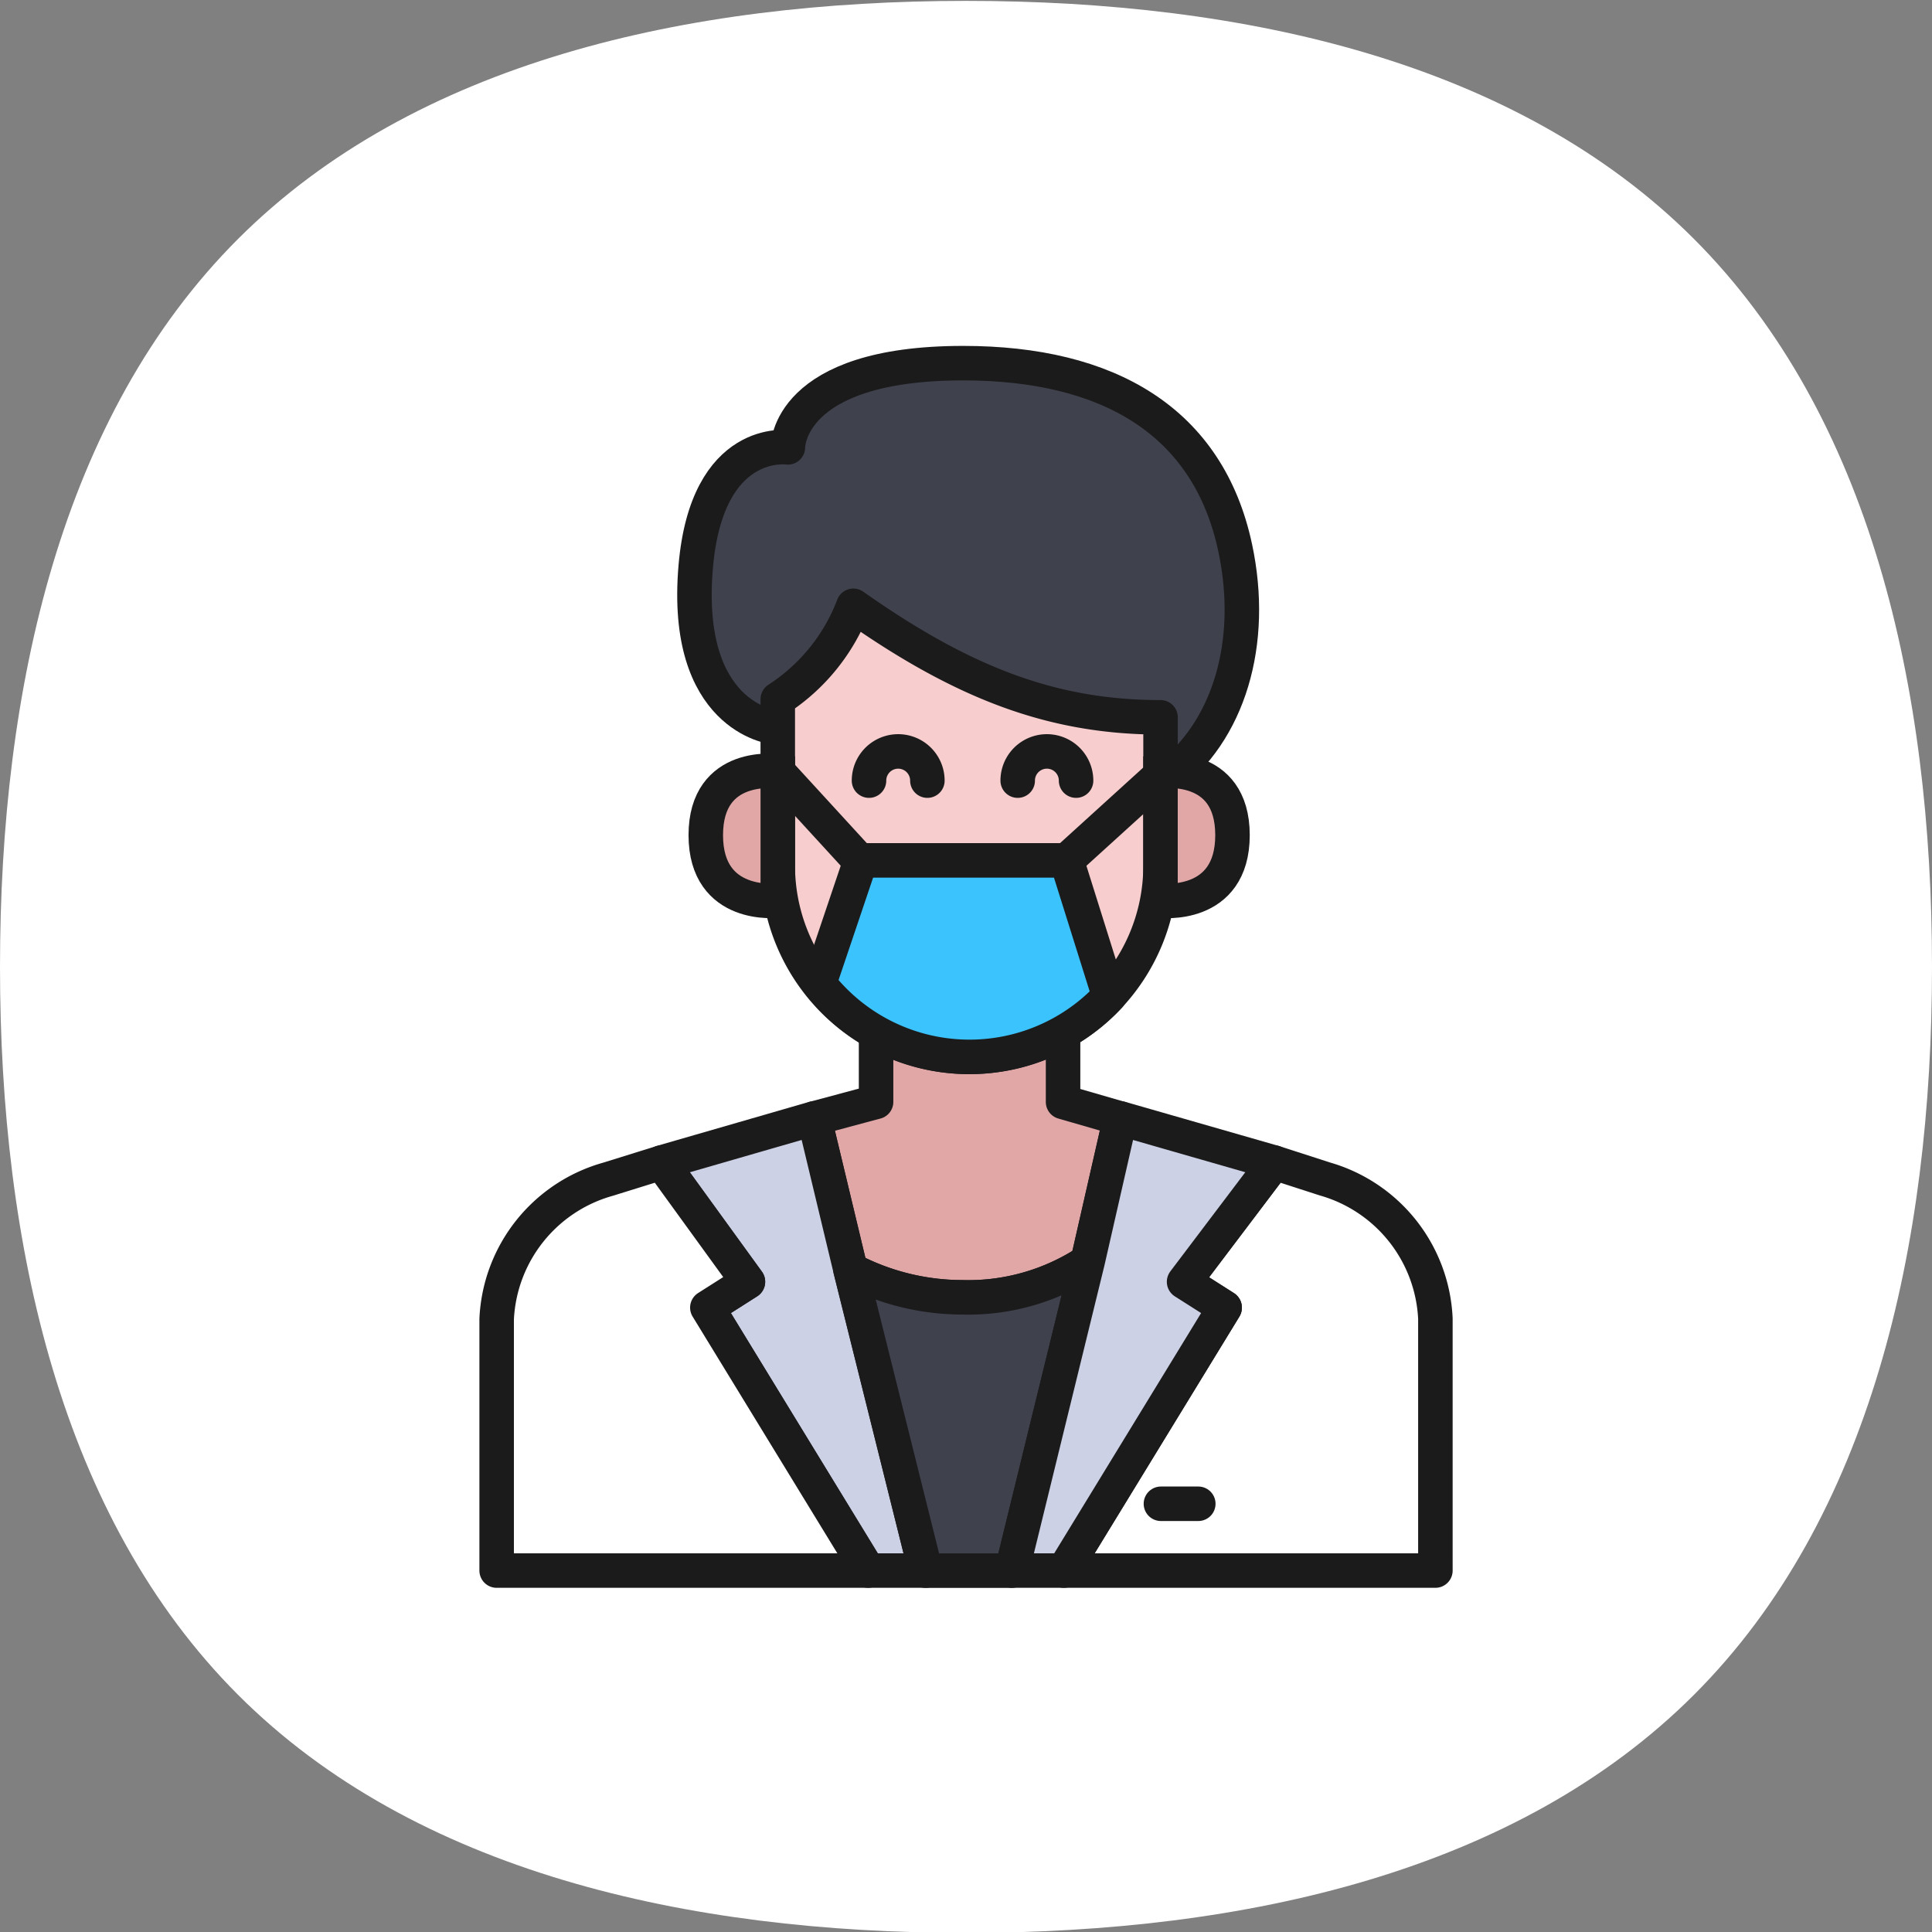<svg xmlns="http://www.w3.org/2000/svg" width="112" height="112" viewBox="0 0 112 112">
    <rect x="0" y="0" width="112" height="112" fill="#808080" stroke="none"/>
    <defs>
        <clipPath id="9r0ob4h9ta">
            <path data-name="사각형 13230" transform="translate(0 .175)" style="fill:none" d="M0 0h112v112H0z"/>
        </clipPath>
    </defs>
    <g data-name="그룹 16642" style="clip-path:url(#9r0ob4h9ta)" transform="translate(0 -.175)">
        <path data-name="패스 15927" d="M112 56c0 16.18-3.55 31.955-13.8 42.2S72.179 112 56 112s-31.955-3.55-42.2-13.8S0 72.179 0 56s3.55-31.956 13.8-42.2S39.821 0 56 0s31.955 3.55 42.2 13.8S112 39.82 112 56z" transform="translate(0 .226)" style="fill:#fff"/>
        <path data-name="패스 15928" d="M55.766 75.172a12.616 12.616 0 0 0 7.3-2.065l1.893-8.3-3.319-.961v-6.769H50.8v6.764l-3.584.961 2.1 8.766a13.993 13.993 0 0 0 6.448 1.6" transform="translate(-.013 .21)" style="fill:#e1a7a7"/>
        <path data-name="패스 15929" d="M55.766 75.172a12.616 12.616 0 0 0 7.3-2.065l1.893-8.3-3.319-.961v-6.769H50.8v6.764l-3.584.961 2.1 8.766a13.993 13.993 0 0 0 6.45 1.604z" transform="translate(-.013 .21)" style="stroke-linejoin:round;stroke-linecap:round;stroke:#1b1b1c;stroke-width:2px;fill:none"/>
        <path data-name="패스 15930" d="m47.212 64.8-8.854 2.559 5.012 6.911-2.354 1.5 9.32 15.244h3.333l-4.354-17.445z" transform="translate(-.011 .208)" style="fill:#ccd1e5"/>
        <path data-name="패스 15931" d="m47.212 64.8-8.854 2.559 5.012 6.911-2.354 1.5 9.32 15.244h3.333l-4.354-17.445z" transform="translate(-.011 .208)" style="stroke-linejoin:round;stroke-linecap:round;stroke:#1b1b1c;stroke-width:2px;fill:none"/>
        <path data-name="패스 15932" d="m43.367 74.275-5.011-6.911-3.114.968a8.848 8.848 0 0 0-6.442 8.105v14.578h21.533l-9.319-15.244z" transform="translate(-.008 .207)" style="fill:#fff"/>
        <path data-name="패스 15933" d="m43.367 74.275-5.011-6.911-3.114.968a8.848 8.848 0 0 0-6.442 8.105v14.578h10.55v0h10.983l-9.319-15.244z" transform="translate(-.008 .207)" style="stroke-linejoin:round;stroke-linecap:round;stroke:#1b1b1c;stroke-width:2px;fill:none"/>
        <path data-name="패스 15934" d="M55.766 75.176a13.993 13.993 0 0 1-6.448-1.6l4.354 17.445h5l4.388-17.906a12.616 12.616 0 0 1-7.3 2.065" transform="translate(-.014 .205)" style="fill:#3f414d"/>
        <path data-name="패스 15935" d="M55.766 75.176a13.993 13.993 0 0 1-6.448-1.6l4.354 17.445h5l4.388-17.906a12.616 12.616 0 0 1-7.294 2.061z" transform="translate(-.014 .205)" style="stroke-linejoin:round;stroke-linecap:round;stroke:#1b1b1c;stroke-width:2px;fill:none"/>
        <path data-name="패스 15936" d="m76.826 68.315-2.942-.951-5.226 6.911 2.353 1.5-9.319 15.24h21.536V76.41a8.844 8.844 0 0 0-6.4-8.095" transform="translate(-.017 .207)" style="fill:#fff"/>
        <path data-name="패스 15937" d="m76.826 68.315-2.942-.951-5.226 6.911 2.353 1.5-9.319 15.24h10.983v0h10.553V76.41a8.844 8.844 0 0 0-6.402-8.095z" transform="translate(-.017 .207)" style="stroke-linejoin:round;stroke-linecap:round;stroke:#1b1b1c;stroke-width:2px;fill:none"/>
        <path data-name="패스 15938" d="m68.658 74.274 5.226-6.911L64.96 64.8l-1.893 8.3-4.389 17.914h3.013l9.32-15.244z" transform="translate(-.016 .208)" style="fill:#ccd1e5"/>
        <path data-name="패스 15939" d="m68.658 74.274 5.226-6.911L64.96 64.8l-1.893 8.3-4.389 17.914h3.013l9.32-15.244z" transform="translate(-.016 .208)" style="stroke-linejoin:round;stroke-linecap:round;stroke:#1b1b1c;stroke-width:2px;fill:none"/>
        <path data-name="선 173" transform="translate(67.3 87.35)" style="stroke-linejoin:round;stroke-linecap:round;stroke:#1b1b1c;stroke-width:2px;fill:none" d="M2.166 0H0"/>
        <path data-name="패스 15940" d="M44.83 42.1s-5.244-.583-4.485-9.319c.659-7.582 5.341-6.892 5.341-6.892s-.085-4.882 10.16-4.882c8.416 0 14.208 3.365 15.771 10.709 1.173 5.511-.368 10.679-4.055 13.394z" transform="translate(-.011 .22)" style="fill:#3f414d"/>
        <path data-name="패스 15941" d="M44.83 42.1s-5.244-.583-4.485-9.319c.659-7.582 5.341-6.892 5.341-6.892s-.085-4.882 10.16-4.882c8.416 0 14.208 3.365 15.771 10.709 1.173 5.511-.368 10.679-4.055 13.394z" transform="translate(-.011 .22)" style="stroke-linejoin:round;stroke-linecap:round;stroke:#1b1b1c;stroke-width:2px;fill:none"/>
        <path data-name="패스 15942" d="M56.2 61.228a11.091 11.091 0 0 0 11.09-11.091v-8.594c-6.133 0-11.324-1.891-17.808-6.465a11.17 11.17 0 0 1-4.382 5.416v9.642a11.091 11.091 0 0 0 11.1 11.092" transform="translate(-.012 .216)" style="fill:#f7cdce"/>
        <path data-name="패스 15943" d="M56.2 61.228a11.091 11.091 0 0 0 11.09-11.091v-8.594c-6.133 0-11.324-1.891-17.808-6.465a11.17 11.17 0 0 1-4.382 5.416v9.642a11.091 11.091 0 0 0 11.1 11.092z" transform="translate(-.012 .216)" style="stroke-linejoin:round;stroke:#1b1b1c;stroke-width:2px;fill:none"/>
        <path data-name="패스 15944" d="M45.1 44.676s-4.174-.608-4.174 3.7S45.1 52.17 45.1 52.17z" transform="translate(-.011 .213)" style="fill:#e1a7a7"/>
        <path data-name="패스 15945" d="M45.1 44.676s-4.174-.608-4.174 3.7S45.1 52.17 45.1 52.17z" transform="translate(-.011 .213)" style="stroke-miterlimit:10;stroke:#1b1b1c;stroke-width:2px;fill:none"/>
        <path data-name="패스 15946" d="M67.294 44.676s4.174-.608 4.174 3.7-4.174 3.795-4.174 3.795z" transform="translate(-.019 .213)" style="fill:#e1a7a7"/>
        <path data-name="패스 15947" d="M67.294 44.676s4.174-.608 4.174 3.7-4.174 3.795-4.174 3.795z" transform="translate(-.019 .213)" style="stroke-miterlimit:10;stroke:#1b1b1c;stroke-width:2px;fill:none"/>
        <path data-name="선 174" transform="translate(61.792 44.945)" style="stroke-linejoin:round;stroke-linecap:round;stroke:#1b1b1c;stroke-width:2px;fill:none" d="M0 5.149 5.669 0"/>
        <path data-name="선 175" transform="translate(45.065 44.875)" style="stroke-linejoin:round;stroke-linecap:round;stroke:#1b1b1c;stroke-width:2px;fill:none" d="M4.826 5.266 0 0"/>
        <path data-name="패스 15948" d="m49.91 49.841-2.41 7.143a11.067 11.067 0 0 0 16.816.722l-2.469-7.865z" transform="translate(-.013 .212)" style="fill:#3bc3fd"/>
        <path data-name="패스 15949" d="m49.91 49.841-2.41 7.143a11.067 11.067 0 0 0 16.816.722l-2.469-7.865z" transform="translate(-.013 .212)" style="stroke-linejoin:round;stroke-linecap:round;stroke:#1b1b1c;stroke-width:2px;fill:none"/>
        <path data-name="패스 15950" d="M50.391 45.215a1.692 1.692 0 0 1 3.384 0" transform="translate(-.014 .213)" style="stroke-linejoin:round;stroke-linecap:round;stroke:#1b1b1c;stroke-width:2px;fill:none"/>
        <path data-name="패스 15951" d="M59.013 45.215a1.692 1.692 0 0 1 3.384 0" transform="translate(-.016 .213)" style="stroke-linejoin:round;stroke-linecap:round;stroke:#1b1b1c;stroke-width:2px;fill:none"/>
    </g>
</svg>
